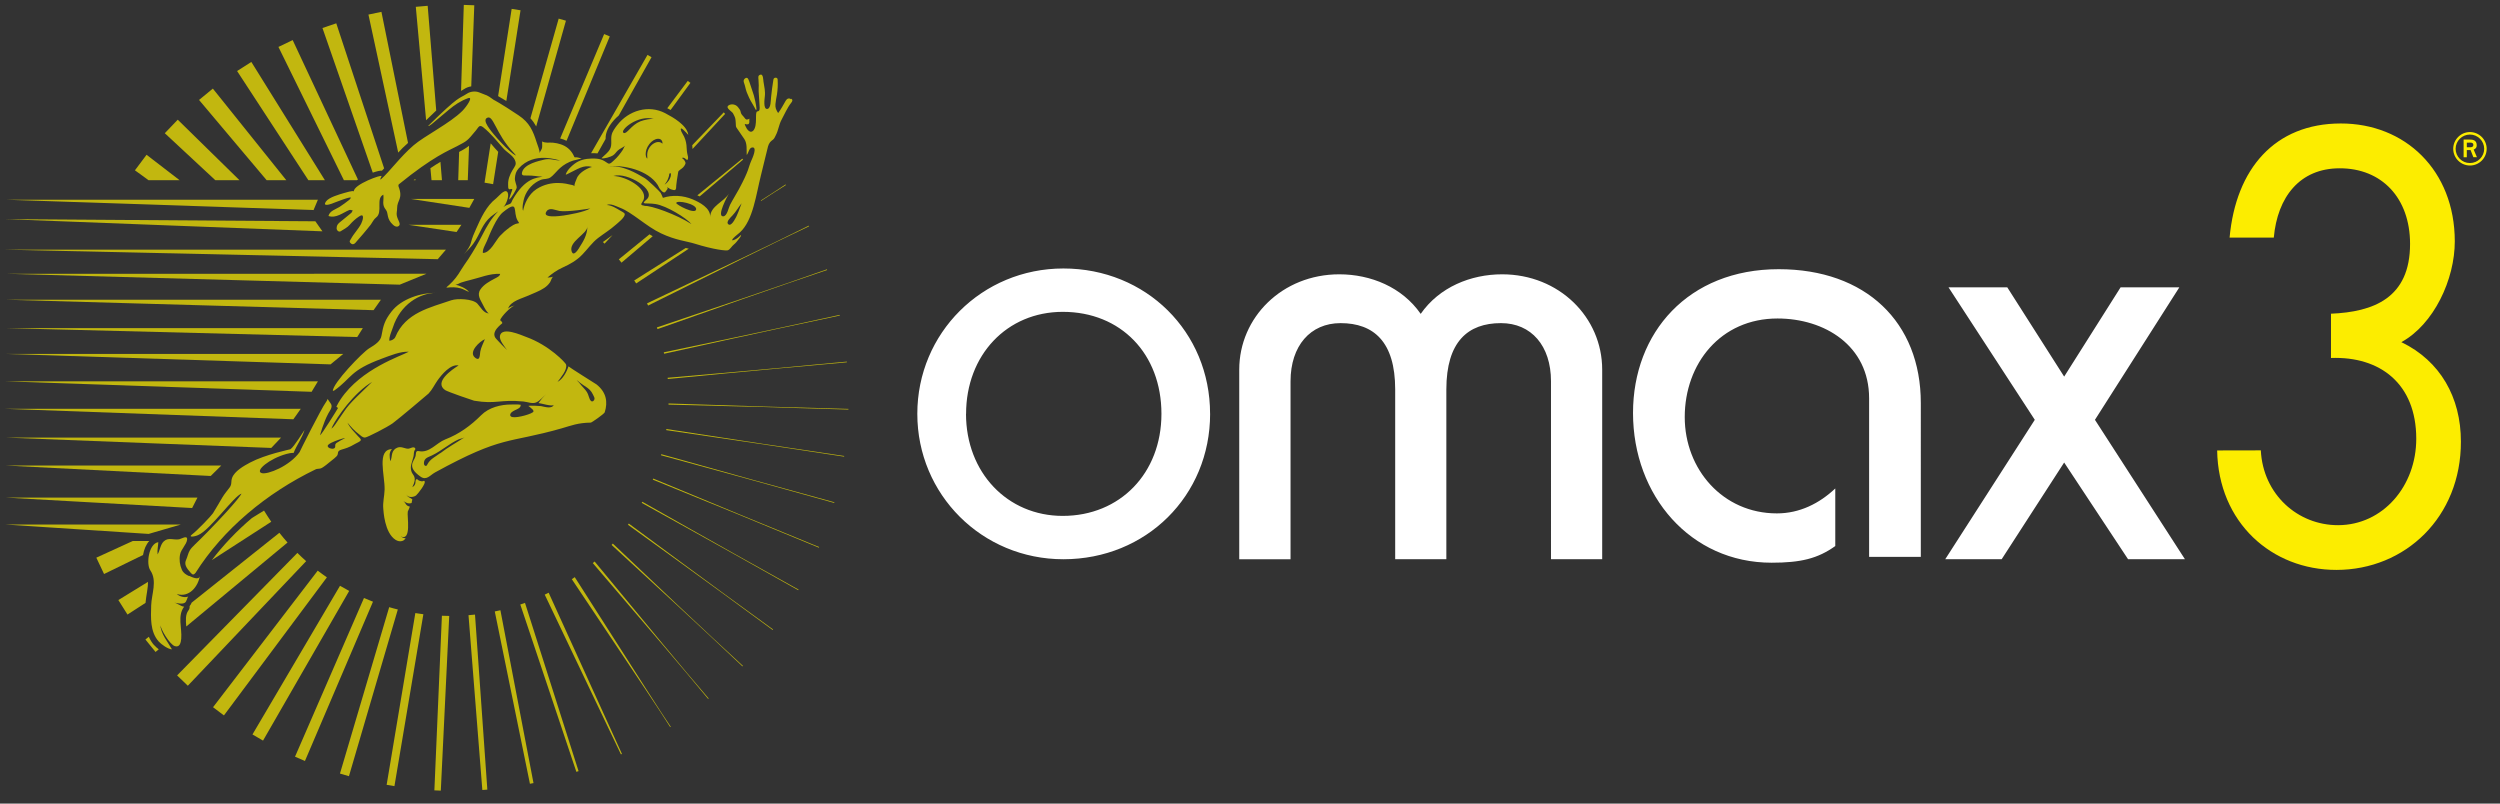 <svg xmlns="http://www.w3.org/2000/svg" viewBox="0 0 280 90"><rect x="0" y="0" width="280" height="90" fill="#333333" stroke="none"/><path d="M261.054 35.136c4.77-.2 8.882-1.743 8.873-7.833-.007-5.13-3.17-8.46-7.88-8.454-4.472 0-6.97 3.21-7.383 7.76h-4.95c.705-7.7 5.052-12.77 12.444-12.78 7.214-.01 12.768 5.24 12.778 13.19.006 4.29-2.35 9.31-5.985 11.3 4.36 2.1 6.67 6.19 6.67 11.13.02 8.46-6.23 14.37-13.93 14.38-7.27.01-13.24-5.31-13.37-13.38l4.89-.01c.25 4.93 4.13 8.39 8.66 8.38 5.01-.01 8.76-4.376 8.75-9.698-.01-6.156-4.06-9.228-9.55-9.028v-4.99zm13.706-18.47c0-1.03.844-1.874 1.872-1.876 1.028 0 1.875.843 1.876 1.87 0 1.037-.843 1.876-1.87 1.878-1.03.002-1.876-.834-1.877-1.87zm1.877 1.594c.877 0 1.594-.72 1.592-1.597s-.72-1.594-1.6-1.593c-.88 0-1.6.72-1.6 1.597s.72 1.594 1.59 1.593zm-.713-2.63h.662c.375-.002.805.062.806.636 0 .35-.215.423-.342.487l.368.853h-.4l-.312-.796h-.423v.8h-.358v-1.98zm.36.86h.43c.168-.002.304-.08.304-.257 0-.175-.12-.263-.335-.262l-.4.01v.52z" fill="#FCED00"/><path d="M138.795 62.634V41.398c0-5.856 4.82-10.675 11.203-10.675 3.52 0 7.038 1.433 9.12 4.43 2.086-2.997 5.604-4.43 9.12-4.43 6.385 0 11.207 4.818 11.207 10.675v21.236h-5.734V42.7c0-3.972-2.21-6.51-5.6-6.51-3.71 0-6.12 2.083-6.12 7.424v19.02h-5.73v-19.02c0-5.34-2.41-7.423-6.12-7.423-3.38 0-5.6 2.54-5.6 6.51v19.94h-5.73zM244.087 32.18l-9.453 14.84 10.08 15.614h-6.37l-7.158-10.832-7 10.832h-6.32l10.03-15.615-9.664-14.84h6.582l6.372 10 6.322-10h6.58zM135.533 46.35c0 9.187-7.17 16.285-16.434 16.285-9.12 0-16.36-7.247-16.36-16.286 0-9.04 7.24-16.28 16.36-16.28 9.26 0 16.43 7.09 16.43 16.27zm-27.34 0c0 6.572 4.63 11.43 10.832 11.43 6.424 0 11.056-4.783 11.056-11.43 0-6.723-4.55-11.423-11.05-11.423-6.27 0-10.83 4.848-10.83 11.422zm91.017-16.2c-10.128 0-16.312 7.097-16.312 16.104 0 9.273 6.447 16.77 15.52 16.77 3.25 0 5.16-.456 7.133-1.866v-6.45c-1.78 1.674-3.98 2.792-6.54 2.792-6.05 0-10.32-4.934-10.32-10.784 0-5.985 4.01-11.045 10.39-11.045 5.26 0 10.26 3.03 10.26 8.94v17.76h5.79V45.14c0-9.073-6.18-14.99-15.91-14.99z" fill="#FFF"/><g opacity=".71" fill="#FCED00"><path d="M28.22 58.014c-1.705 1.447-3.217 3.034-4.495 4.72l6.656-4.297c-.28-.41-.55-.826-.81-1.253l-1.35.83zm24.56-48.34L53.12.59 51.945.55l-.307 9.634c.093-.052.193-.11.31-.188.285-.188.566-.283.833-.322zm-1.358 7.344l-.1 3.16c.036 0 .072.003.11.005h.96l.142-3.856c-.363.284-.714.486-1.112.69zM20.864 70.165l11.34-9.4c-.314-.356-.62-.72-.914-1.093l-9.823 7.824c-.055.13-.124.268-.23.388.023.167-.02.34-.127.477-.352.46-.31 1.1-.246 1.81zM63.386 2.317l-.814-.23-3.165 11.16c.265.29.474.594.648.913l3.33-11.843zM58.304 1.15l-.998-.156-1.517 9.77c.18.1.48.273.92.545L58.3 1.15zm5.148 14.62l4.843-11.693-.63-.263L62.74 15.51c.234.057.475.14.712.26zm-20.67 3.343c.084-.088.164-.174.24-.257l-5.36-16.244-1.547.524 5.633 16.2c.46-.158.85-.247 1.035-.223zm-2.813 1.07l.12-.076L32.78 4.49l-1.595.766 7.332 14.928h1.452zm-3.58 0L28.15 6.938l-1.595 1.017 7.983 12.228h1.857zm10.12-.137c-.06.044-.12.09-.18.137h.21l-.03-.137zM47.9.65l-1.33.114 1.153 12.703c.43-.42.806-.78 1.134-1.09L47.9.65zm1.426 17.48c-.337.197-.707.43-1.12.706l.124 1.347h1.17l-.17-2.054zM45.7 16.017l-2.98-14.69-1.455.305L44.6 17.09c.34-.37.68-.72 1.1-1.08zM73.64 36.86c5.52-1.96 13.444-4.75 18.997-6.623l-.025-.072c-5.524 1.95-13.415 4.62-19.038 6.504l.065.19zm-1.055-2.637c9.48-4.713 13.102-6.533 18.03-8.88l-.033-.07c-4.852 2.41-8.445 4.102-18.114 8.702.04.082.078.165.117.248zm-1.554-2.817c.08.112.15.226.22.34l5.89-3.892-.34-.08-5.76 3.632zM87.98 20.66c-.82.545-1.504.992-2.747 1.784l-.02.08c1.25-.816 1.963-1.27 2.807-1.8l-.04-.063zM74.79 42.45c7.962-.785 17.02-1.613 20.062-1.874l-.007-.076c-3.042.298-12.06 1.128-20.067 1.81l.012.14zm-.41-2.83c9.808-2.184 17.313-3.787 19.676-4.28l-.016-.073c-2.06.458-9.357 2.045-19.695 4.192.01.05.024.1.035.16zm-7.46-22.44l.906-1.616c0-.167.01-.345.05-.532.145-.673.667-1.453 1.425-2.098l3.67-6.527-.45-.26L66.2 17.16c.27-.01.52 0 .73.02zm.79 10.11l.892-.96c-.213.158-.406.297-.552.4-.214.152-.383.27-.527.377.062.06.125.12.187.182zm1.598 1.755c.102.123.2.248.3.373l3.495-2.962c-.12-.07-.24-.14-.357-.213l-3.438 2.802zm8.254-12.358l3.65-3.93c-.052-.052-.104-.11-.15-.173l-3.532 3.678c.014.134.022.26.03.374 0 .02 0 .034.002.05zm-2.45-4.376l2.215-3.03-.3-.22-2.292 3.06.077.04c.097.05.198.11.3.16zM78.36 22l4.865-4.126c-.036-.03-.066-.063-.092-.1l-5.03 4.102c.087.04.173.08.256.123zm-3.742 26.174c5.448.787 15.53 2.287 19.92 2.97l.01-.074c-4.022-.583-13.888-2.077-19.913-3.02-.005.042-.01.083-.017.124zM58.275 67.71l6.277 18.737.247-.08-6-18.844c-.18.064-.36.127-.54.187zm-5.803 1.192l1.55 19.576.56-.042L53.2 68.832c-.242.027-.484.05-.728.07zm11.57-4.036c8.87 13.266 9.614 14.355 11.018 16.566l.063-.04c-1.46-2.174-2.144-3.27-10.75-16.752-.11.076-.22.152-.33.226zm-8.627 3.617l3.937 19.3.4-.078-3.707-19.36c-.208.048-.418.095-.63.138zm10.984-5.41c6.93 8.105 9.46 11.037 12.91 15.204l.06-.05c-3.45-4.032-5.73-6.82-12.77-15.337l-.21.182zm-11.44-47.03l-.69 4.415c.32.05.64.108.96.17l.57-3.62c-.29-.302-.56-.63-.85-.964zM61.01 66.6l8.537 17.89.112-.05-8.21-18.058-.44.218zm12.1-12.882c5.11 2.066 14.377 5.855 18.602 7.62l.03-.07c-4.402-1.782-13.63-5.6-18.582-7.67-.016.04-.032.08-.05.12zm.92-2.73c5.323 1.44 15.116 4.13 19.402 5.34l.02-.074c-3.946-1.068-13.516-3.723-19.39-5.384-.01.04-.02.08-.032.12zm.845-5.8c0 .044-.003.087-.004.13 5.6.128 15.58.397 20.15.554v-.076c-4.53-.105-14.55-.413-20.14-.607zM70.33 58.773C78.153 64.4 84.436 69 86.538 70.557l.045-.06C84.81 69.22 78.68 64.76 70.426 58.64l-.096.133zm1.543-2.45c7.182 3.96 14.963 8.32 17.53 9.78l.037-.067c-2.506-1.384-10.23-5.703-17.498-9.836l-.07.123zm-3.373 4.71c4.318 3.96 10.426 9.59 14.658 13.603l.052-.055c-4.3-3.95-10.365-9.69-14.575-13.7l-.135.15zm-30.42 4.575l-9.803 16.65 1.183.69 9.65-16.764c-.348-.184-.69-.376-1.03-.576zm-21.503-.442l-3.32 2.04 1.022 1.624 2.02-1.306c.08-.905.3-1.688.27-2.36zm.14-4.572h-1.855l-4.074 1.865.866 1.83 4.366-2.13c.1-.6.333-1.17.698-1.57zm.543 11.664c-.255-.29-.445-.608-.59-.94l-.383.306 1.134 1.396.36-.296c-.22-.168-.4-.338-.51-.467zm2.858-52.074l-3.703-2.85-1.303 1.74 1.527 1.11h3.47zm13.188 41.744l-13.47 13.718 1.2 1.157L34.29 62.85c-.336-.3-.664-.607-.984-.923zm-6.482-41.744l-6.916-6.78-1.45 1.516 5.66 5.264h2.706zm13.94 46.793L33.042 84.75l1.112.48 7.62-17.84c-.34-.13-.677-.27-1.01-.413zM43.59 68l-5.514 18.638 1.006.296 5.475-18.673c-.325-.08-.647-.16-.966-.26zm-.285 19.9l.872.147 3.24-19.253c-.303-.038-.602-.082-.9-.13L43.304 87.9zM32.068 20.184L23.84 9.924l-1.547 1.27 7.573 8.99h2.202zm3.513 43.733l-11.72 15.29 1.22.92 11.53-15.464c-.34-.24-.69-.49-1.02-.747zM48.65 88.52l.72.032.943-19.568c-.273-.002-.546-.008-.82-.02L48.65 88.52zM35.605 22.367H.612l34.508 1.158m.485 19.187H.612l34.288 1.17m-1.215 1.907H.612l32.245 1.17m-1.377 2.05H.612l29.77 1.16m-5.6 1.97H.612l22.99 1.17m-1.486 2.42H.612l20.906 1.17m-1.27 1.85H.61l16.04 1.05m26.014-26.23H.612l41.227 1.17m-1.2 2.01H.61l39.398 1m13.11-15.47h-7.103l6.55 1M38.443 39.64H.613l36.41 1.17m14.653-15.63h-5.913l5.373.805m-3.38 4.677H.61l44.162 1.22m5.168-3.916H.612l48.416 1.064M35.32 24.784l-34.71-.24 35.502 1.364"/><path d="M21.174 64.52c-.334-.154-.643-.335-.808-.713-.233-.53-.31-1.136-.2-1.707.118-.597.73-1.112.79-1.658.065-.563-.668-.077-.89-.04-.622.11-1.213-.26-1.735.243-.38.372-.41.998-.68 1.445-.06-.436.06-.93.08-1.366-1.06.15-1.39 2.414-.9 3.148.81 1.19.14 2.658.1 3.942-.04 1.36-.13 2.927.83 4.02.3.337 1.04.87 1.5.895C18.8 71.9 18 71 17.94 69.9c.03.57 1.086 2.3 1.644 2.47.545.16.674-.37.714-.84.1-1.19-.45-2.568.326-3.578-.427-.055-.758-.41-1.15-.465.36.05.882.223 1.23.02.216-.128.277-.653.39-.7-.38.16-.97.02-1.29-.278 1.35.43 2.382-.79 2.58-2.03-.09.56-.96.1-1.19 0zM47.21 53.885c-.116.007-.244-.027-.336-.09-.074-.05-.166-.2-.264-.092-.168.183.08.572-.43.858.61-1.22.027-1.27-.113-1.8-.16-.6.082-.93.25-1.66.05-.21.007-.44.11-.65.042-.08.107-.09.087-.19-.034-.18-.224-.17-.356-.14-.226.07-.37.18-.62.12-.37-.08-.663-.25-1.043-.1-.284.11-.477.33-.56.62-.08.27-.066.65-.227.89-.07-.48-.177-.96.19-1.35-1.735.04-.786 2.94-.822 4.527-.017.735-.223 1.436-.146 2.175.02.184.123 2.674 1.38 3.463.225.14.47.2.72.13.33-.092.39-.34.39-.34-.225.07-.357-.095-.554-.19 1.277.624.695-2.304.807-2.776.012-.05.28-.55.203-.563-.45-.07-.416-.404-.712-.63.288.22.58.36.937.24 0-.04.07-.41.09-.38-.22-.25-.51-.2-.67-.566.18.397.85.3 1.09.088.16-.132 1.21-1.417.91-1.615-.05-.03-.24.06-.3.067zm36.396-43.62c.178.433.363.87.614 1.27.234.37.397.72.397.72.025.03.04.057.088.056.082 0-.1-.91-.114-.97-.09-.44-.21-.88-.37-1.3-.14-.37-.23-.75-.39-1.13-.08-.21-.23-.26-.4-.12-.17.15-.18.3-.08.55.1.25.17.7.27.94z"/><path d="M88.603 11.118c-.23-.17-.452-.09-.6.156-.284.473-.513.953-.854 1.39-.21-.35-.34-.59-.3-1.002.03-.367.11-.714.17-1.076.08-.524.11-1.062.08-1.594-.01-.102.03-.222-.18-.296-.25-.002-.28.14-.3.23-.11.652-.19 1.308-.26 1.963-.04.28 0 1.24-.41 1.31-.5.08-.31-1.19-.29-1.39.07-.58-.06-1.11-.15-1.67-.03-.17-.02-.86-.33-.78-.33.08-.24.36-.23.54.01.21.03.43.03.65.004.23-.025.47-.01.7.104 1.98.253 2.16-.15 2.232-.33.06.09 1.555-.46 2.155-.016.014-.03.03-.05.043-.31.255-.663-.18-.8-.52-.02-.047-.127-.247-.083-.276.01 0 .166.04.19.045.53.05.18-.568.364-.63-.023.01-.05.01-.08.02-.07.015-.15.063-.225.07-.17.016-.26-.164-.35-.274-.12-.15-.26-.26-.335-.445-.06-.156-.03-.245-.15-.42s-.24-.353-.43-.46c-.254-.14-.6-.15-.837.036-.34.27.41.66.52.86.284.548.27.52.31 1.077.05.675-.137.158.96 1.81.34.51.244 1.2.265 1.78.21-.184.25-.78.6-.837.656-.1.005 1.285-.08 1.474-.364.824-.2.985-1.39 3.2-.32.595-.69 1.16-.997 1.76-.16.31-.32 1.265-.76 1.28-.78.03.496-2.314.64-2.553-.556.937-2.08 1.383-2.105 2.635.066-1.02-1.185-1.66-1.98-1.993-1.03-.43-2.25-.514-3.31-.16.013-.007-.22-.51-.257-.566-.084-.135-1.44-1.466-1.85-1.686-.8-.436-2.31-1.46-4.2-1.286 2.02-.187 4.656.46 5.72 2.09.1.155.153.34.276.483.11.12.24.31.4.353.15.04.21-.085.28-.185.067-.093.16-.18.17-.3-.04-.01-.06-.05-.08-.085.17.03.28.177.435.226.48.15.49.117.58-.1 0 0-.02-.32.227-1.77.02-.1.023-.157.1-.216.1-.08.19-.164.3-.233.21-.13.406-.45.425-.57.037-.21-.21-.5-.382-.606.1-.12.29 0 .38.073.107.08.21.223.27.036.06-.19-.01-.378-.054-.56-.16-.63.07-1.288-.56-2.31-.08-.13-.155-.28-.178-.43-.067-.42.56.282.84.593-.066-.6-.59-1.11-1.038-1.468-.475-.38-1.01-.68-1.546-.965-1.875-.98-4.114-.3-5.373 1.33-.25.33-.546.71-.634 1.12-.115.53.086 1.07-.18 1.577-.223.415-.636.68-.955 1.02.276.08 1.025-.146 1.28-.31.237-.15.35-.367.54-.546.25-.236.585-.334.84-.56-.107.09-.18.337-.26.46-.24.38-.64.886-.984 1.175-.16.136-.46.506-.69.35-.585-.406-.89-.556-1.85-.536-.67.014-1.33.166-1.875.575-.723.55-.97 1.03-1 1.22.097 0 .19-.064.278-.104 1.017-.48 1.74-1.044 2.66-.743-.29.046-1.436.53-1.71 1.295-.04.12-.345.746-.23.86-.13-.13-.32-.15-.49-.182-.29-.06-2.07-.6-3.78.5-.93.6-1.375 1.71-1.505 2.43-.155-.31.05-1.22.16-1.537.29-.845.98-1.586 1.81-1.92.403-.16.77-.04 1.13-.306.55-.4.92-1.19 2.125-1.718.24-.1.49-.19.747-.23.16-.028.496-.175.64-.08-.183-.12-.442-.18-.66-.2-.07 0-.15.02-.205-.02 0 0-.22-.6-.73-1.007-.473-.38-1.07-.548-1.663-.608-.405-.04-.855.074-1.22-.143-.016.24.034.512-.015.75-.03.14-.27.48-.27.555.007-.35-.22-.858-.325-1.19-.42-1.327-.81-2.22-2.02-3.03-2.07-1.387-2.805-1.746-2.805-1.746-.82-.604-.66-.43-1.62-.83-.42-.173-.98-.11-1.356.14-.95.626-.777.1-4.36 3.62.18.015.133.027 2.293-1.79.66-.56 1.36-1.03 2.18-1.32.64-.23-.18.97-.637 1.423-1.396 1.394-4.24 2.8-5.47 3.86-1.52 1.313-2.62 2.884-3.676 3.826l-.05-.05c.05-.11.09-.22.14-.324.124-.25-3.194.94-3.096 1.72-.03-.174-1.02.15-1.11.17-.53.158-1.68.47-2.017.95-.394.57.365.34.65.24.19-.064 2.416-.98 2.11-.605-.05.06-.087.13-.145.174-.36.27-.71.553-1.088.79-.43.265-1.12.45-1.245 1.02.843.29 1.603-.364 2.33-.67.103-.044.255.025.386.043-.054.1-.09.22-.172.29-1.37 1.17-1.584 1.134-1.63 1.678-.024.262.246.5.45.37.35-.218.746-.416 1.01-.72.3-.35.654-.67 1.04-.93.685-.466.44.425.254.794-.317.62-.83 1.11-1.15 1.714-.08.15-.24.27-.047.464.2.2.38.15.538-.02.307-.325 1.43-1.65 1.736-2.06.19-.26.33-.59.58-.775.81-.595-.063-2.16.82-2.564.09.66-.21 1.09.29 1.7.31.39.02.98.81 1.687.16.14.377.26.58.15.395-.22-.09-.665-.18-1.24-.04-.254.05-.51.043-.768-.012-.937.704-1.064.154-2.463-.02-.06-.01-.18.03-.22 3.877-3.153 5.61-3.79 6.55-4.29 1.13-.6 1.09-.54 2.09-1.75.31-.37.375-.712.84-.34.855.69 1.53 1.555 2.254 2.37.385.43 1.037.75 1.276 1.29.22.51 0 .67-.28 1.14-.29.495-.51 1.046-.48 1.63.01.17-.03.43.123.495.094.04.297-.124.35.04.007.023-.366.955-.37 1.11.24-.09.854-1.186.857-1.33.01-.32-.24-.7-.2-1.09.034-.41.13-.735.41-1.05 1.77-1.99 4.45-.9 4.677-.906-.656.01-1.157-.27-1.857-.082-.467.124-2.19.45-2.43 1.407-.09.367.156.367.44.36.87-.02 1.35.13 1.86.13-.652.145-1.934.09-3.37 2.6-.06.1-.11.31-.2.39-.126.11-.444.17-.614.28l-.21.14c.07-.072.134-.15.19-.24.186-.283.552-1.22.2-1.5-.32-.25-.97.59-1.206.77-1.095.84-1.706 2.21-2.256 3.45-.22.49-.42.94-.547 1.46-.115.47-.455.96-.79 1.32.345-.37.733-.73 1.03-1.14.42-.57.663-1.17.97-1.74.25-.467.546-.91 1.01-1.31.25-.21.55-.397.83-.6-.757.74-1.29 1.69-1.775 2.633-.476.926-1.01 1.843-1.58 2.716-.27.41-.57.8-.817 1.22-.384.65-.76 1.147-1.32 1.667-.104.1-.25.19-.32.32.555-.064 1.058-.08 1.6.076.328.09.61.28.93.406-.273-.4-1.09-.74-1.55-.83.21.04.48-.167.68-.23.32-.105.67-.2 1.002-.28 1.11-.26 2.2-.756 3.36-.687-.03.27-.4.41-.6.52-.58.31-1.24.66-1.617 1.23-.43.646.055 1.202.33 1.79.066.143.45.884.635.876-.594.025-.953-.726-1.302-1.09-.507-.53-2.22-.61-2.928-.37-2.34.81-5.13 1.38-6.257 4.113-.1.24-.42.402-.67.42-.05-.43.25-1.04.385-1.46.83-2.6 2.99-3.9 4.9-3.91-1.73-.023-3.95.67-5.05 2.107-.76.98-.91 1.53-1.12 2.71-.1.58-.67.98-1.36 1.39-.75.44-4.13 3.96-4.08 4.78.06-.02.13-.027.175-.06 1.965-1.4 1.684-2.218 5.34-3.566.85-.31 2.06-.82 2.978-.76-.824.47-5.325 1.887-7.625 5.32-.174.263-.345.554-.48.837.067.046.12.1.19.14-.066.136-1.854 3.01-2.017 3.06 0 0 .36-1.39.92-2.436.21-.395.596-.773.213-1.216-.113-.13-.18-.288-.284-.42-.045.14-.11.26-.2.38-.464.602-3.04 5.72-2.92 5.553-1.14 1.6-3.6 2.556-4.25 2.377-.84-.23.857-1.63 2.76-2.15.25-.07.546-.13.8-.11.34-.88.95-1.667 1.228-2.58-.143.18-1.164 1.883-1.584 2.163-.03.02-2.807.58-4.518 1.49-.68.36-1.746.956-2.02 1.73-.143.4.01.684-.27 1.06-.27.365-.57.71-.806 1.1-.35.595-.693 1.197-1.06 1.786-.16.26-1.76 1.936-2.32 2.356-.55.41.35.257.68.08 1.286-.52 4.026-4.41 4.84-4.63 0 0-.33.725-3.87 4.355-1.254 1.29-1.66 1.57-1.914 1.98-.2.32-.26.72-.42 1.065-.24.515.002.9.51 1.467.22.25.334.25.552-.01 3.065-4.846 7.89-8.896 13.46-11.586.044-.03.113-.03.17-.043.46-.09.235.206 1.91-1.185.156-.13.366-.31.377-.474.046-.7.535-.28 1.984-1.162.137-.08.517-.23.584-.37.077-.153-.185-.343-.28-.45-.42-.49-.894-.89-1.2-1.54.36.45.81.947 1.28 1.29.213.16.39.39.69.38.24-.004 2.504-1.17 3.09-1.594.65-.47 3.99-3.298 4.03-3.34.42-.45.65-.978 1-1.47.454-.638 1.455-1.854 2.356-1.67-.76.47-2.79 1.874-1.51 2.76.27.186 3.155 1.175 3.25 1.19 2.48.418 2.87-.17 5.52.087.45.045 1 .288 1.427.105.45-.195.737-.636 1.126-.91-.334.26-.62.636-.867.98.24.01 1.615.44 1.72.19-.21.51-1.038.224-1.448.15-.125-.02-1.244-.083-1.41-.015.124.057.2.147.304.235.097.083.29.22.273.38-.03.245-1.8.754-2.35.63-.096-.02-.16-.037-.22-.118-.1-.14.01-.326.13-.425.373-.32 1.08-.39 1-.84-.33-.05-.676-.024-1.007-.026-1.206-.008-2.54.324-3.413 1.2-1.16 1.16-2.458 2.11-4.016 2.71-.99.38-1.77 1.56-2.966 1.31-.39-.084-.303.315-.36.55-.15.6-1.065 1.172.553 2.31.675.47 1.058-.16 1.64-.48 7.66-4.196 8.06-3.186 14.17-4.93 1.05-.3 1.785-.62 3.26-.642.1 0 1.5-.977 1.56-1.155.36-1.16.19-2.227-.91-3.115-.035-.023-3.166-1.993-3.15-2.03-.196.61-.637 1.44-1.227 1.74.32-.44 1.12-1.34.96-1.945-.05-.184-1.865-2.15-4.485-3.095-.545-.2-2.692-1.18-2.922-.13-.105.49.51 1.2.784 1.596-.41-.38-.81-.833-1.19-1.23-.78-.804.715-1.75.68-1.79-.11-.145-.083-.233-.263-.31.123-.41 1.21-1.544 1.634-1.644-.265.06-.544.14-.73.34.24-.84 1.57-1.14 2.266-1.46.593-.28 1.235-.483 1.78-.854.267-.18.467-.37.65-.638.107-.156.18-.55.37-.636-.21.098-.43.09-.66.11.483-.42 1.053-.83 1.664-1.105.84-.38 1.61-.804 2.25-1.48.592-.61 1.08-1.33 1.765-1.852.63-.48 1.338-.914 1.93-1.44.255-.225 1.128-.89 1.04-1.254-.03-.13-.38-.295-.483-.357-.456-.27-.976-.607-1.526-.64.44-.21 1.082.16 1.5.316 1.326.5 2.94 2.09 4.576 2.86 1.644.778 2.89.88 3.75 1.15 2.165.677 3.565.825 3.75.745.26-.115.43-.46.65-.63.204-.16.364-.37.523-.574.11-.14.3-.34.3-.53-.19.18-.36.36-.597.487-.1.054-.29.143-.41.132 0-.22.58-.617.89-.9 1.46-1.35 1.793-4.218 2.34-6.39.14-.567.275-1.13.413-1.69l.25-1.016c.08-.335.14-.716.356-.99.094-.12.22-.2.34-.297.15-.123.222-.33.313-.503.284-.545.337-1.17.63-1.707.35-.64.624-1.32 1.076-1.897.12-.15.23-.32.02-.473zm-13.675 8.58c.02-.074.012-.223.076-.276.254-.21.23.73-.57 1.258.3-.397.375-.564.494-.98zm-.98-4.108c.178.075.284.32.242.507-.534-.582-1.797.244-1.7 1.395 0 .012.023.275 0 .262-.256-.15-.327-1.163.5-1.895.235-.21.643-.41.958-.27zm-4.088-.704c-.55-.23 1.6-2.118 3.432-1.55-.285-.09-1.185.095-1.577.255-1.03.42-1.502 1.45-1.855 1.3zm-15.09-.536c-.15-.22-.622-.874-.272-1.116.773-.533.93 1.677 3.064 3.91.08.082.18.183.207.284-.78-.42-2.51-2.35-3-3.078zM38.138 49.34c-.363.237-.625.283-.592.6.038.363-.343.36-.607.264-.19-.067-.32-.25-.17-.39.29-.287 1.21-.58 1.57-.69.1-.03.21-.04.31-.07-.16.13-.35.175-.52.286zm-.258-2.29c-.22.313-.448.733-.76.962.12-.463 1.736-3.117 3.858-4.768.22-.17.464-.32.7-.474-3.04 2.93-2.597 2.558-3.798 4.28zm15.91-7.665c-.06.315.003 1.165-.602.656-.75-.63.55-1.82 1.118-2.05-.207.54-.425.89-.517 1.4zm-4.495 11.37c-.502.388-1.128.656-1.424 1.25-.06.134-.14.247-.29.136-.14-.1-.11-.37-.06-.52.13-.37.53-.45.85-.61 1.14-.55 1.94-1.32 2.97-1.79.21-.09.52-.13.7-.25-.91.6-1.87 1.12-2.73 1.79zm15.495-8.022c.187.13.36.283.55.406.335.21.687.43.913.77.12.18.205.38.302.58.075.15.02.36-.138.44-.093.05-.155.04-.23-.03-.057-.05-.103-.12-.133-.19-.074-.17-.12-.34-.184-.51-.038-.1-.083-.2-.143-.298-.167-.26-.39-.478-.592-.708-.175-.2-.334-.43-.538-.6.065.032.134.064.193.105zm-7.773-17.208c-.373.264-.714.57-1.026.904-.47.5-1.09 1.92-1.91 1.9-.05-.45.3-.96.46-1.35.33-.82 1.07-2.63 1.79-3.21 1.88-1.51 1.05-.04 1.66.97.05.08.12.16.15.25-.31.1-.35-.03-1.11.51zm7.862 2.227c-.24.377-.66.954-.85.422-.38-1.115 1.75-1.963 1.76-2.807-.02 1.016-.5 1.715-.92 2.385zm-1.83-3.606c-1.24.172-2.27.142-1.83-.486.33-.473 1.01-.107 1.43-.034.86.15 3.42-.26 3.46-.285-.62.41-2.46.72-3.07.81zm9.15-1.106c-.72-.07-.21-.33-.09-.743.36-1.246-2-2.55-3.41-2.586 1.54-.49 4.95 1.6 3.7 2.65-.74.62.01.33 1.01.49 1.24.19 3.46 1.56 4.04 2.25-1.69-1.09-4.54-2.1-5.26-2.04zm5.77.42c-.11.6-2.24-.54-2.23-.72.01-.37 2.34.09 2.23.725zm4.29 1.19c-.04.06-.1.16-.18.26-.14.18-.33.34-.49.22-.35-.256.28-.823.44-.99.4-.412.67-.942 1.03-1.37-.25.635-.44 1.305-.81 1.88z"/></g></svg>
